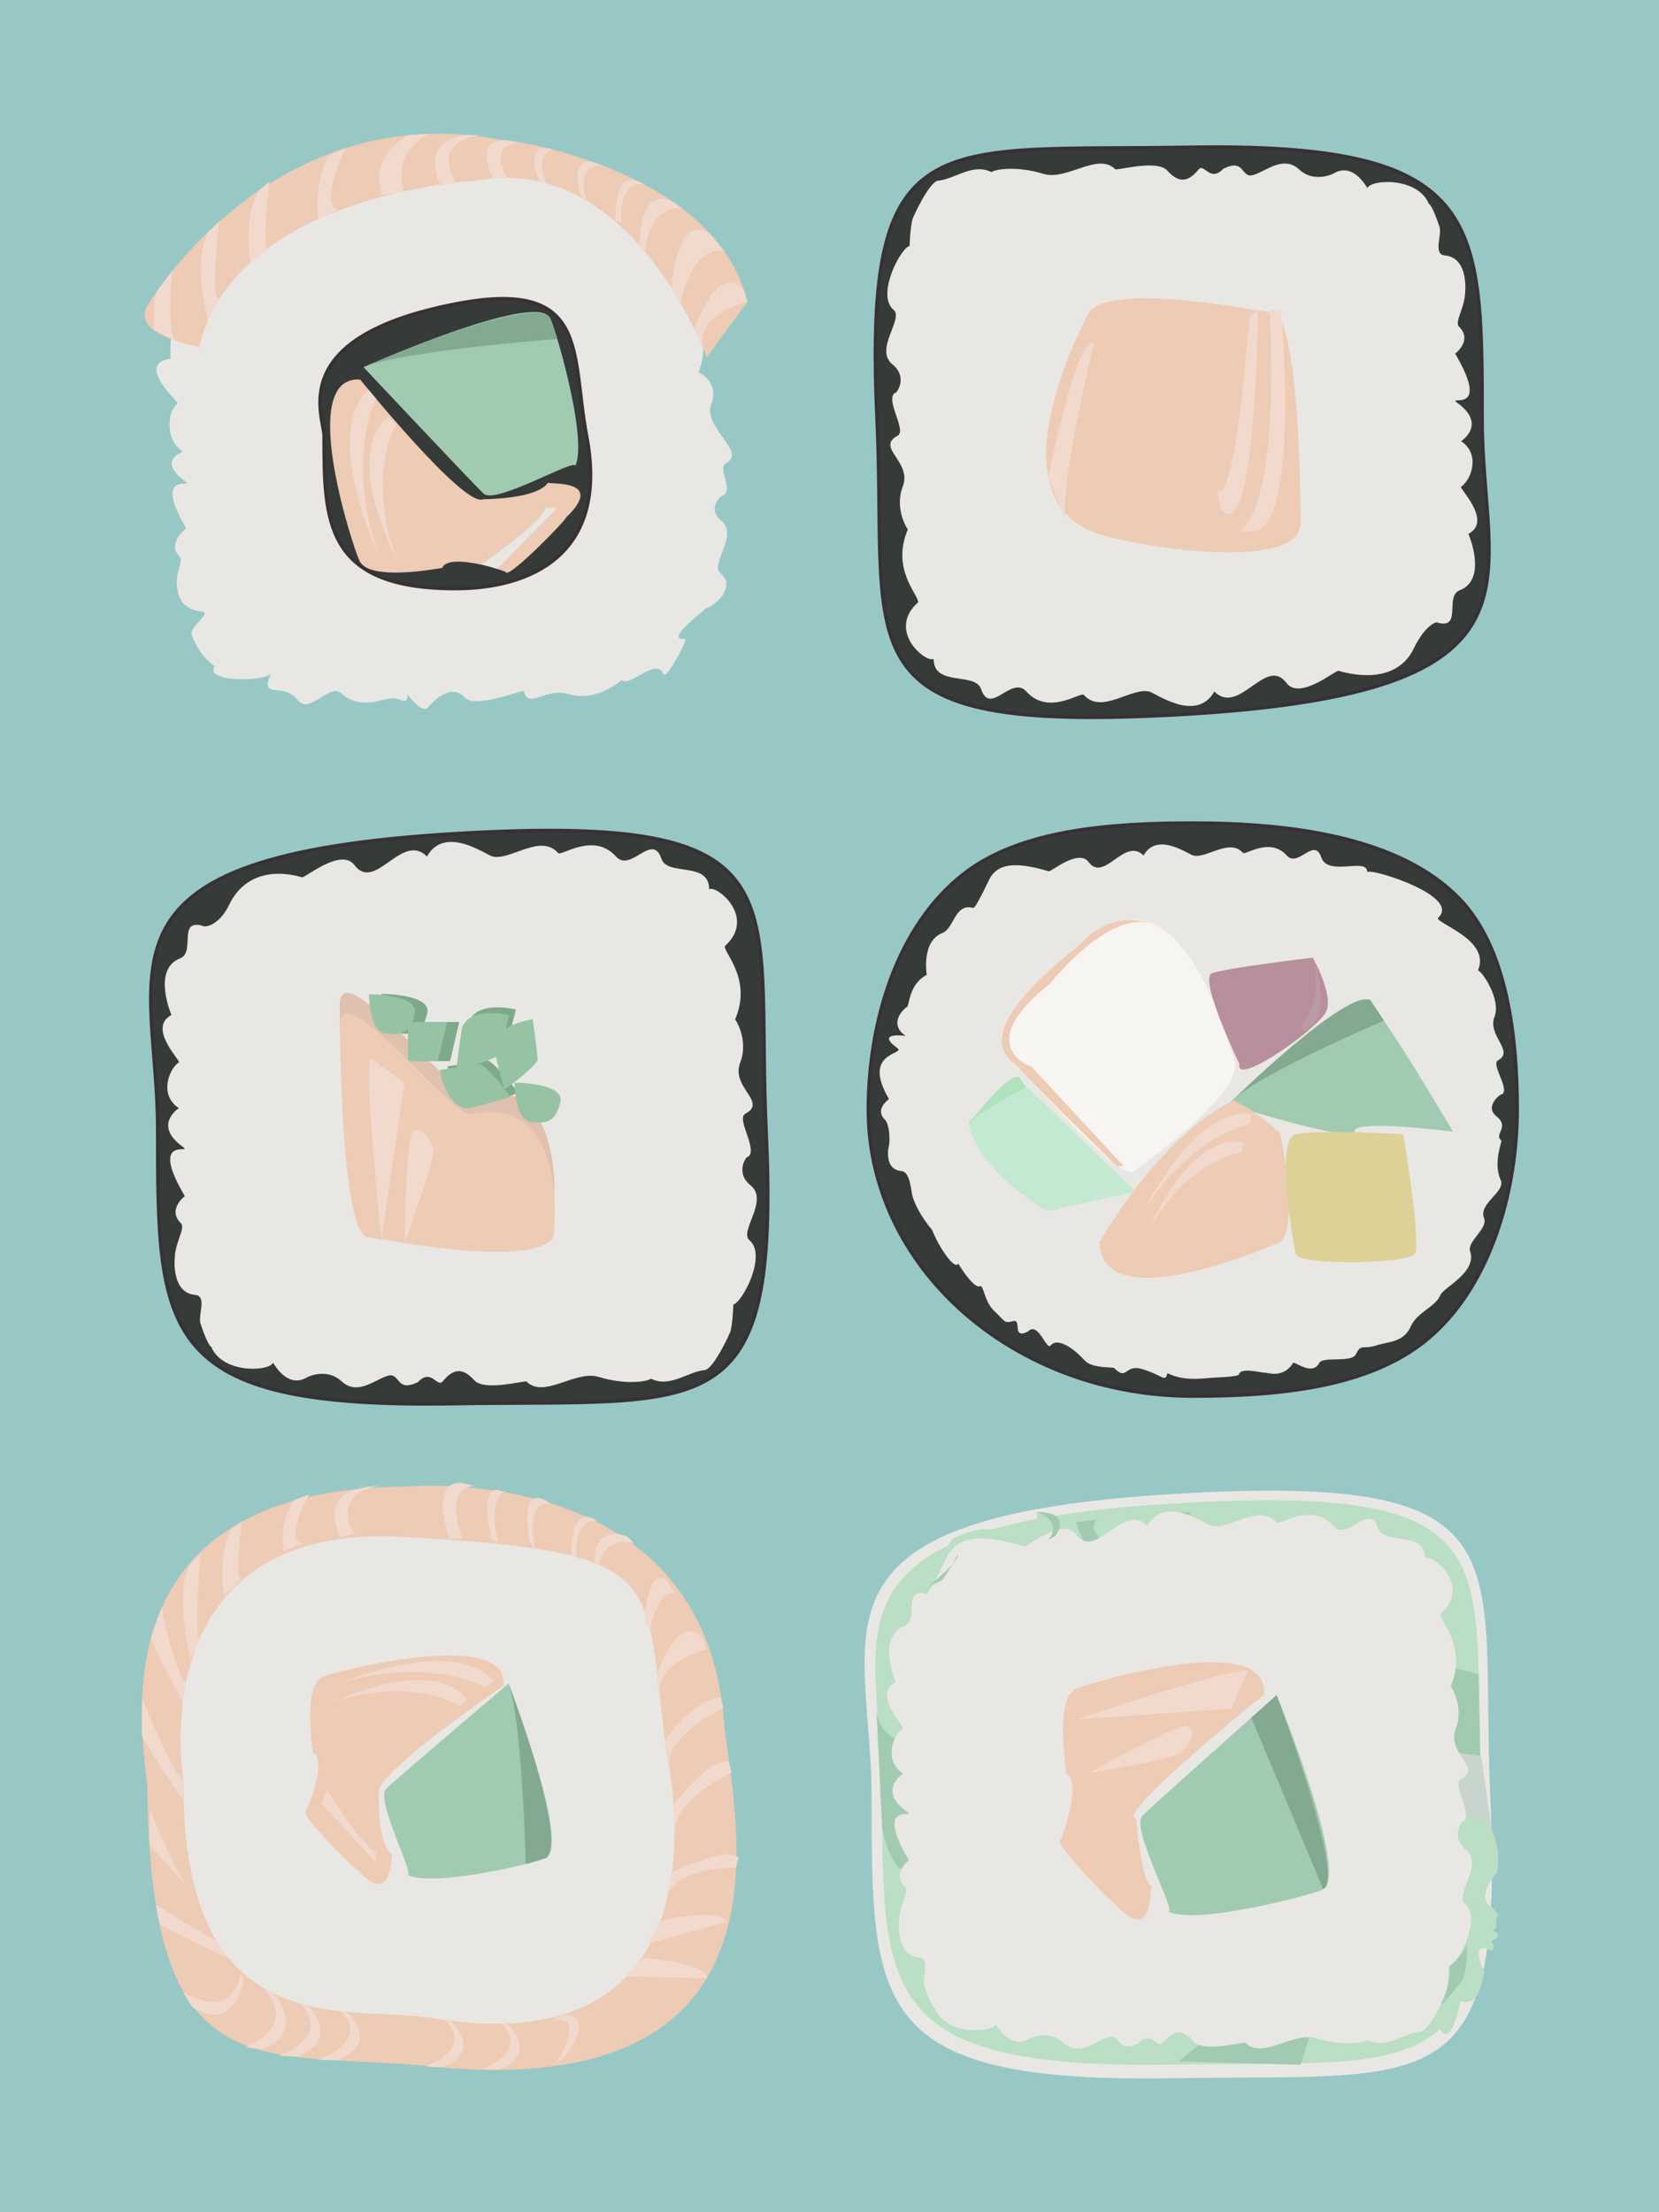 <?xml version="1.0" encoding="utf-8"?>
<!-- Generator: Adobe Illustrator 16.0.0, SVG Export Plug-In . SVG Version: 6.00 Build 0)  -->
<!DOCTYPE svg PUBLIC "-//W3C//DTD SVG 1.1//EN" "http://www.w3.org/Graphics/SVG/1.1/DTD/svg11.dtd">
<svg version="1.1" id="Layer_1" xmlns="http://www.w3.org/2000/svg" xmlns:xlink="http://www.w3.org/1999/xlink" x="0px" y="0px"
	 width="480px" height="640px" viewBox="0 0 480 640" enable-background="new 0 0 480 640" xml:space="preserve">
<rect y="-1" fill="#98C8C6" width="480" height="641"/>
<g>
	<g>
		<path fill="#E9E7E4" d="M49.364,103.751c0,0-1.985-27.675,17.396-22.801c1.075,1.218-2.567-30.159,14.662-25.285
			c1.076,1.219,18.92-10.029,27.537-10.029c0-1.219,29.228-9.141,42.149,5.48c2.153,2.438,21.398-4.3,37.547,10.323
			c2.156-1.219,27.256,19.532,10.026,21.704c0,2.17,8.034,13.784,3.336,24.751c-0.171-0.536,6.256,2.537,3.798,8.902
			c-2.675,6.934,10.44,13.887,4.28,17.18c-2.657,1.42,2.08,7.421-0.798,9.339c-0.252-0.49-5.131,3.684-0.632,7.309
			c5.131,4.131-3.236,12.645-0.317,15.079c4.938,4.114-1.733,9.854-4.112,10.237c0,0.449-12.563,9.492-6.015,8.865
			c0.988-0.096-5.52,12.296-6.331,10.127c-1.868-5.006-9.9,4.225-12.066,1.773c-0.593,0.675-7.559,6.457-15.5,4.061
			c-6.478-1.953-11.354,4.611-12.796-0.834c0-0.557-14.077,5.122-16.926,1.966c-3.478-3.854-7.914-0.635-10.625,2.622
			c-1.545,1.854-4.466-1.577-6.054-3.572c-0.097,3.858-2.195,0.334-5.564,1.164c-3.368,0.835-9.098,2.694-13.528-1.483
			c-3.492-3.292-9.179,6.333-12.662,1.899c-4.276-5.445-11.279,0.219-7.737-7.797c-1.078,2.438-19.547,2.861-16.316-2.016
			c0,0-4.521-2.766-6.647-9.178c-0.734-2.217,6.165-6.346,2.849-6.646c-6.964-0.635-6.964-6.6-6.964-6.6
			c-1.044-3.721,1.849-8.042,0.632-9.229c-3.898-3.811,1.899-8.229,1.899-8.229c-10.241-17.378,2.943-11.251-0.317-13.612
			c-8.299-6.012-0.632-8.546-0.632-8.546c-5.382-3.48-4.451-11.854-1.584-13.879C52.428,116.797,38.668,105.32,49.364,103.751z"/>
		<path fill="#363A38" stroke="#383133" stroke-miterlimit="10" d="M169.729,126.14c6.647,34.924-17.006,44.152-37.981,44.152
			c-37.981,0-37.981-19.768-37.981-44.152c0-5.738-11.58-28.568,37.981-38.189C170.87,80.354,165.169,102.185,169.729,126.14z"/>
		<path fill="#A1CBB1" d="M105.17,106.218c0,0,48.792-21.668,53.792-14.483c0.92,0.237,11.428,35.341,7.441,43.132
			c0.716-2.756-23.549,11.549-26.532,7.829C140.527,143.847,105.17,106.218,105.17,106.218z"/>
		<path fill="#EECBB4" d="M104.199,109.79c0,0,30.162,37.296,35.554,34.643c0,0,15.566,0.043,18.798-4.796
			c0.193,0.601,17.073-1.196,5.115,10.188c0.704,0-15.811,17.017-17.225,15.817c1.398,0-16.573-6.117-18.517-1.324
			c-0.538,0-21.937,4.234-24.042-2.436C103.178,161.206,85.208,108.592,104.199,109.79z"/>
		<path fill="#EECBB4" d="M43.31,87.393c0,0,35.782-59.709,101.774-46.891c0-0.475,61.676,7.486,71.171,46.891
			c-0.474,0.475-11.806,16.01-11.806,16.01s-21.428-60.022-67.432-51.031c-0.479,0-68.89,3.797-79.334,47.951
			C57.682,100.322,36.14,96.845,43.31,87.393z"/>
		<path fill="#F1DACD" d="M60.201,92.721c0,0-4.677-16.055,0-25.591c0.343-0.33,3.179-2.941,3.179-2.941s-2.682,23.511,0,22.228
			C63.426,86.601,60.201,92.721,60.201,92.721z"/>
		<path fill="#F1DACD" d="M72.491,75.884c0,0-2.347-12.391,2.331-20.749C75.165,54.845,78,52.556,78,52.556s-2.681,20.609,0,19.483
			C78.047,72.202,72.491,75.884,72.491,75.884z"/>
		<path fill="#F1DACD" d="M92.099,63.502c0,0-1.673-10.021,3.002-18.38c0.343-0.29,4.905-2.287,4.905-2.287
			s-8.193,16.615-1.724,18.146C98.283,59.935,92.099,63.502,92.099,63.502z"/>
		<path fill="#F1DACD" d="M49.778,78.455c0,0-1.732,19.334,1.32,20.219c-0.282-0.096-6.689-3.27-6.689-3.27
			s0.184-10.013,0.858-10.973C45.134,84.627,49.778,78.455,49.778,78.455z"/>
		<path fill="#F1DACD" d="M118.29,39.103c0,0-11.634,5.4-7.835,17.049c0.462,0.638,6.438-0.803,6.438-0.803
			s-4.071-10.767,7.091-16.604C123.776,38.751,118.29,39.103,118.29,39.103z"/>
		<path fill="#F1DACD" d="M127.462,53.416c0,0-6.755-12.697,7.464-14.349c-0.062-0.005,4.487,0,4.487,0s-14.655,0.619-7.683,13.489
			C131.406,52.891,127.462,53.416,127.462,53.416z"/>
		<path fill="#F1DACD" d="M142.75,51.595c0,0-6.537-11.533,4.084-10.957c0.126,0.017,3.966,0.632,3.966,0.632
			s-9.961-0.659-4.026,10.325C146.536,51.462,142.75,51.595,142.75,51.595z"/>
		<path fill="#F1DACD" d="M156.088,52.556c0,0-4.802-11.713,3.202-9.423c-0.278-0.07,1.963-0.297,1.963-0.297
			s-7.07,0.157-3.297,10.188C157.606,52.937,156.088,52.556,156.088,52.556z"/>
		<path fill="#F1DACD" d="M167.947,56.314c0,0-3.88-12.743,5.437-8.785c-0.146-0.053,1.052,0.401,1.052,0.401
			s-8.224-1.282-4.768,10.125C170.052,58.281,167.947,56.314,167.947,56.314z"/>
		<path fill="#F1DACD" d="M178.124,64.188c0,0-0.837-16.208,7.645-11.165c-0.123-0.064,0.752,0.393,0.752,0.393
			s-7.7-2.471-6.749,12.248C179.77,63.291,178.124,64.188,178.124,64.188z"/>
		<path fill="#F1DACD" d="M185.058,71.05c0,0-0.392-18.527,10.334-12.194c-0.103-0.067,2.282,1.69,2.282,1.69
			s-8.911-3.036-11.153,12.198C186.349,72.534,185.058,71.05,185.058,71.05z"/>
		<path fill="#F1DACD" d="M194.323,83.422c0,0,1.351-22.913,11.441-15.469c-0.366-0.4,3.825,4.791,3.825,4.791
			s-8.426-3.263-12.714,14.887C196.919,87.708,194.323,83.422,194.323,83.422z"/>
		<path fill="#F1DACD" d="M200.946,95.323c0,0,6.724-20.517,14.375-11.199c-0.091-0.286,0.933,3.269,0.933,3.269
			s-15.155,3.01-12.771,13.564C203.483,100.953,200.946,95.323,200.946,95.323z"/>
		<path fill="#F1DACD" d="M106.717,112.854c0,0-14.167,8.833,2.974,48c0.05,0-9.938-24.596-0.909-45.532
			C108.704,115.228,106.717,112.854,106.717,112.854z"/>
		<path fill="#F1DACD" d="M112.414,120.74c0,0-14.166,7.818,2.976,42.489c0.049,0-9.939-21.772-0.909-40.303
			C114.4,122.843,112.414,120.74,112.414,120.74z"/>
		<path fill="#E9E7E4" d="M139.414,163.229c0,0,16.907-11.632,18.542-16.379c-0.026,0.236,3.297,0,3.297,0l-17.382,17.739
			L139.414,163.229z"/>
		<path fill="#84A991" d="M105.17,106.218c0,0,47.744-20.918,53.792-14.483l2.292,6.342
			C161.253,98.077,117.062,101.354,105.17,106.218z"/>
	</g>
	<g>
		<path fill="#363A38" stroke="#383133" stroke-miterlimit="10" d="M253.742,120.975c-3.973-85.822,16.392-77.129,90.12-78.372
			c84.774-1.428,84.965,19.975,84.965,78.727c0,47.319,22.849,78.976-86.176,85.325
			C241.367,212.556,256.905,189.312,253.742,120.975z"/>
		<path fill="#E9E7E4" d="M424.864,154.446c0,0,5.673,13.13-2.495,16.307c-4.471,1.738,0.733,11.188-6.263,9.43
			c-0.545-0.616-3.92,0.923-7.104,7.502c-3.725,7.698-12.356,9.041-21.649,6.411c-0.563-0.635-11.216,8.721-15.15,3.478
			c-5.961-7.946-13.659,9.686-20.859,2.485c-5.215,9.188-16.968,0.453-18.874,0c-5.215-1.242-13.806,6.728-18.875,0.991
			c-0.904-1.023-10.182,6.175-16.639-0.991c-4.312-4.785-10.43,7.166-13.088-0.673c-1.739-5.123-13.733-0.569-13.733-8.765
			c-2.255,1.275-13.714-8.197-4.471-16.392c0-2.271-7.896-9.638-2.981-21.11c0.18,0.561-4.065-5.66-1.496-12.318
			c2.801-7.254-7.928-11.304-1.482-14.75c2.779-1.487-3.757-10.415-0.745-12.418c0.264,0.512,3.954-4.432-0.753-8.221
			c-5.371-4.323,3.386-13.231,0.33-15.779c-5.16-4.303,2.154-18.067,4.645-18.469c0-0.47,0.125-4.471,0.744-7.45
			c0.209-1.017,5.037-11.193,7.451-11.425c4.921-0.47,10.059-5.215,15.521-2.483c0.622-0.706,6.717-2.011,15.025,0.496
			c6.777,2.045,15.646-6.332,20.737-1.365c0,0.582,12.045-2.93,15.026,0.372c3.636,4.032,6.283,3.122,9.119-0.284
			c1.616-1.941,3.259,3.898,7.146-0.212c6.331-3.104,5.005,2.728,8.53,1.857c3.524-0.872,8.813-5.978,13.446-1.608
			c3.656,3.442,8.568,1.861,9.934,1.117c1.075-0.585,5.215-3.104,9.776,4.209c1.125-2.55,14.562-3.215,17.792,4.607
			c0,0,0.856-0.024,3.08,6.686c0.769,2.321-1.955,7.901,1.513,8.215c7.286,0.663,5.836,11.424,5.836,11.424
			c-0.321,4.032-3.011,7.926-1.738,9.167c4.08,3.989-1.104,7.828-1.104,7.828c10.716,18.18-2.781,11.762,0.631,14.231
			c8.683,6.291,1.082,11.095,1.082,11.095c5.63,3.644,3.055,11.039,0.055,13.16C421.659,140.8,432.055,150.636,424.864,154.446z"/>
		<path fill="#EECBB4" d="M376.325,151.164c0,0,0-58.5-7.859-60.796c0,0.763-45.983-9.559-53.45,0
			c-0.393,1.148-28.297,51.667,1.179,63.523C324.863,157.589,376.618,166.439,376.325,151.164z"/>
		<path fill="#F1DACD" d="M370.721,90.085c0,0,5.757,65.808-9.163,63.602c0.018,0.003-2.876,0.055-2.876,0.055
			s11.611-4.469,8.688-64.388C367.657,89.417,370.721,90.085,370.721,90.085z"/>
		<path fill="#F1DACD" d="M303.287,138.035c0,0,8.391-41.939,13.26-38.74c0,0-11.439,46.842-7.685,52.139
			C308.715,151.386,303.287,138.035,303.287,138.035z"/>
		<path fill="#F1DACD" d="M363.972,89.743c0,0-0.531,69.39-10.677,57.671c-0.157-0.015-1.155-5.781-1.155-5.781
			s4.539,9.171,9.376-49.605C361.38,91.689,363.972,89.743,363.972,89.743z"/>
	</g>
	<g>
		<path fill="#363A38" stroke="#383133" stroke-miterlimit="10" d="M221.663,327.292c3.996,86.292-16.479,77.553-90.61,78.8
			c-85.237,1.437-85.428-20.085-85.428-79.155c0-47.578-22.974-79.406,86.646-85.79
			C234.102,235.214,218.482,258.585,221.663,327.292z"/>
		<path fill="#E9E7E4" d="M49.608,293.641c0,0-5.704-13.202,2.508-16.396c4.495-1.748-0.736-11.25,6.298-9.482
			c0.548,0.621,4.801,0.408,8.004-6.207c3.745-7.74,11.562-10.426,20.907-7.781c0.565,0.64,11.274-8.768,15.23-3.496
			c5.994,7.99,13.735-9.739,20.976-2.497c5.243-9.239,17.06-0.457,18.977,0c5.244,1.249,13.881-6.766,18.979-0.999
			c0.908,1.03,10.237-6.207,16.729,0.999c4.335,4.811,10.487-7.206,13.16,0.675c1.746,5.152,13.808,0.574,13.808,8.813
			c2.265-1.28,13.784,8.239,4.494,16.48c0,2.285,7.938,9.688,2.997,21.227c-0.18-0.566,4.089,5.691,1.504,12.382
			c-2.814,7.296,7.969,11.366,1.492,14.833c-2.798,1.494,3.773,10.469,0.749,12.486c-0.267-0.516-3.977,4.455,0.756,8.263
			c5.397,4.347-3.405,13.305-0.334,15.864c5.192,4.326-2.166,18.165-4.667,18.57c0,0.473-0.125,4.495-0.749,7.492
			c-0.214,1.022-5.066,11.252-7.49,11.486c-4.951,0.472-10.113,5.244-15.606,2.497c-0.628,0.706-6.754,2.021-15.107-0.5
			c-6.815-2.056-15.731,6.368-20.85,1.374c0-0.586-12.11,2.945-15.107-0.375c-3.66-4.055-6.32-3.141-9.173,0.284
			c-1.624,1.951-3.277-3.917-7.183,0.216c-6.366,3.121-5.035-2.742-8.579-1.869c-3.542,0.877-8.86,6.012-13.519,1.619
			c-3.676-3.465-8.614-1.873-9.989-1.124c-1.08,0.589-5.243,3.122-9.828-4.232c-1.131,2.562-14.643,3.233-17.889-4.632
			c0,0-0.861,0.023-3.097-6.723c-0.772-2.334,1.966-7.943-1.522-8.259c-7.324-0.668-5.868-11.487-5.868-11.487
			c0.324-4.053,3.027-7.971,1.748-9.219c-4.101-4.007,1.11-7.869,1.11-7.869c-10.774-18.279,2.795-11.826-0.634-14.309
			c-8.729-6.324-1.089-11.154-1.089-11.154c-5.659-3.663-3.07-11.1-0.054-13.234C52.831,307.359,42.378,297.472,49.608,293.641z"/>
		<path fill="#E0C0AE" d="M98.309,290.949c0,0,0,58.816,7.903,61.126c0-0.77,46.233,9.609,53.74,0
			c0.396-1.156,4.914-42.523-24.383-35.605C126.855,312.751,98.015,275.59,98.309,290.949z"/>
		<path fill="#EECBB4" d="M98.411,296.942c0,0,0,58.816,7.903,61.125c0-0.768,46.233,9.609,53.74,0
			c0.396-1.155,4.914-42.522-24.383-35.605C126.957,318.744,98.116,281.582,98.411,296.942z"/>
		<path fill="#7DAA88" d="M110.368,287.532c0,0,0,10.655,4.659,11.317c4.661,0.668,7.188,0,8.588-5.66
			C125.016,287.532,110.368,287.532,110.368,287.532z"/>
		<polygon fill="#7DAA88" points="121.558,295.663 121.558,306.982 130.214,306.982 132.877,295.663 		"/>
		<path fill="#7DAA88" d="M129.471,308.475c0,0,1.512,10.737,8.227,11.144c0,0.133,11.751-2.953,12.255-3.492
			c0,0-7.554-9.802-9.065-9.264C140.887,306.727,129.471,308.475,129.471,308.475z"/>
		<path fill="#7DAA88" d="M149.267,292.074c0,0-10.47-2.826-13.478,3.191c-0.125-0.055-1.897,11.967-1.604,12.64
			c0,0,11.979-3.097,12.08-4.699C146.389,303.259,149.267,292.074,149.267,292.074z"/>
		<path fill="#96C3A4" d="M154.157,294.878c0,0-10.769,1.295-11.307,7.998c-0.138-0.004,2.717,11.811,3.241,12.325
			c0,0,9.952-7.358,9.444-8.88C155.67,306.325,154.157,294.878,154.157,294.878z"/>
		<path fill="#96C3A4" d="M148.883,313.231c0,0,0,10.655,4.66,11.323c4.661,0.662,7.187-0.004,8.587-5.662
			C163.532,313.231,148.883,313.231,148.883,313.231z"/>
		<path fill="#F1DACD" d="M110.368,358.563c0,0-5.551-52.23-2.888-52.378c-0.667-0.144,9.559,7.046,9.559,7.046L110.368,358.563z"/>
		<path fill="#F1DACD" d="M117.039,359.629c0,0,0.62-34.225,2.522-31.923c0.569-1.69,4.091-0.961,5.659,4.666
			C126.789,333.34,117.039,359.629,117.039,359.629z"/>
		<path fill="#96C3A4" d="M106.757,287.644c0,0,0,10.656,4.661,11.319c4.66,0.667,7.188,0,8.587-5.661
			C121.406,287.644,106.757,287.644,106.757,287.644z"/>
		<polygon fill="#96C3A4" points="118.049,295.663 118.049,306.982 126.705,306.982 129.368,295.663 		"/>
		<path fill="#96C3A4" d="M147.268,293.735c0,0-10.47-2.824-13.479,3.192c-0.125-0.055-1.897,11.966-1.604,12.641
			c0,0,11.98-3.098,12.079-4.701C144.39,304.92,147.268,293.735,147.268,293.735z"/>
		<path fill="#96C3A4" d="M127.217,309.538c0,0,1.513,10.736,8.228,11.142c0,0.133,11.751-2.953,12.254-3.492
			c0,0-7.554-9.801-9.064-9.262C138.634,307.79,127.217,309.538,127.217,309.538z"/>
	</g>
	<g>
		<path fill="#E9E7E4" d="M51.134,494.747c0,0-10.684-35.268,7.275-30.492c0.997,1.197,6.464-21.42,22.426-16.642
			c0.996,1.196,17.529-9.831,25.512-9.831c0-1.192,27.079-8.959,39.048,5.372c1.997,2.391,19.829-4.214,34.791,10.118
			c1.996-1.195,25.251,19.146,9.29,21.274c0,2.126,7.443,13.513,3.089,24.259c-0.158-0.521,5.797,2.492,3.52,8.728
			c-2.479,6.798,9.673,13.611,3.965,16.842c-2.464,1.394,1.928,7.276-0.738,9.155c-0.235-0.483-4.756,3.611-0.588,7.158
			c4.757,4.051-2.997,12.399-0.292,14.785c4.575,4.03-1.607,9.659-3.81,10.037c0,0.44-11.639,9.299-5.575,8.686
			c0.917-0.091-5.112,12.055-5.861,9.93c-1.732-4.908-9.172,4.137-11.18,1.738c-0.549,0.656-7.003,6.326-14.359,3.977
			c-6.003-1.916-10.52,4.52-11.856-0.818c0-0.546-13.045,5.021-15.683,1.927c-3.221-3.777-7.33-0.622-9.843,2.571
			c-1.433,1.817-4.137-1.543-5.608-3.503c-0.09,3.782-2.034,0.329-5.154,1.146c-3.12,0.814-8.43,2.637-12.537-1.457
			c-3.234-3.225-8.501,6.205-11.728,1.861c-3.962-5.336-10.45,0.215-7.169-7.643c-1.001,2.389-18.11,2.805-15.117-1.975
			c0,0-4.189-2.707-6.158-8.997c-0.681-2.173,5.711-6.219,2.64-6.517c-6.454-0.618-6.454-6.466-6.454-6.466
			c-0.966-3.646,1.714-7.883,0.587-9.046c-3.611-3.734,1.759-8.066,1.759-8.066c-9.488-17.035,0.619-10.928-2.402-13.241
			c-7.691-5.896-1.625-8.577-1.625-8.577c-4.986-3.415-2.657-11.979,0-13.965C52.292,507.075,41.224,496.283,51.134,494.747z"/>
		<path fill="#A1CBB1" d="M147.158,487.013c0,0,17.809,46.146,10.932,50.441c-0.264,0.84-33.226,8.951-40.258,4.905
			c2.521,0.79-9.599-22.321-6.022-24.911C110.713,518.001,147.158,487.013,147.158,487.013z"/>
		<path fill="#EECBB4" d="M145.657,487.708c0,0-38.388,26.078-36,31.2c0,0-0.76,14.397,3.89,17.63
			c-0.603,0.147,0.406,15.856-10.34,4.23c-0.033,0.652-16.154-15.469-14.903-16.719c-0.063,1.295,6.831-15.033,2.167-17.067
			c0.024-0.497-3.193-20.507,3.522-22.132C94.692,484.235,147.717,470.196,145.657,487.708z"/>
		<path fill="#F1DACD" d="M142.706,486.378c0,0-7.523-13.514-44.555,0.548c-0.002,0.046,23.217-8.067,42.175,1.251
			C140.417,488.108,142.706,486.378,142.706,486.378z"/>
		<path fill="#F1DACD" d="M135.146,491.81c0,0-6.585-13.469-39.455,0.801c-0.002,0.046,20.605-8.196,37.336,1.011
			C133.108,493.55,135.146,491.81,135.146,491.81z"/>
		<path fill="#F1DACD" d="M94.588,517.842c0,0,9.986,16.18,14.306,17.911c-0.22-0.035-0.151,3.049-0.151,3.049l-15.616-16.899
			L94.588,517.842z"/>
		<path fill="#84A991" d="M147.158,487.013c0,0,17.165,45.141,10.932,50.441l-5.976,1.83
			C152.114,539.284,151.113,498.243,147.158,487.013z"/>
		<path fill="#EECBB4" d="M117.58,430.084c0,0,85.617-8.05,91.864,67.546c2.02,24.415,25.294,107.696-78.083,100.785
			c-54.536-6.396-87.354,10.206-88.704-79.625C43.426,510.13,21.623,430.589,117.58,430.084z M124.66,583.772
			c89.624,14.961,68.297-75.49,68.29-75.987c-7.361-52.239,3.52-58.942-79.399-63.297c-73.015-2.022-60.478,70.36-60.478,70.36
			C52.495,592.454,100.797,579.923,124.66,583.772z"/>
		<path fill="#F1DACD" d="M55.166,479.966c0,0-4.756-18.201-0.423-27.035c0.32-0.306,3.372-3.578,3.372-3.578s-2.486,25.961,0,24.77
			C58.155,474.294,55.166,479.966,55.166,479.966z"/>
		<path fill="#F1DACD" d="M64.884,461.668c0,0-2.176-11.479,2.157-19.224c0.32-0.269,2.948-2.388,2.948-2.388
			s-2.487,17.703-0.001,16.663C70.029,456.869,64.884,461.668,64.884,461.668z"/>
		<path fill="#F1DACD" d="M82.098,448.81c0,0-1.552-7.986,2.783-14.644c0.319-0.232,4.542-1.823,4.542-1.823
			s-7.588,13.24-1.595,14.457C87.827,445.968,82.098,448.81,82.098,448.81z"/>
		<path fill="#F1DACD" d="M46.751,465.209c0,0,4.269,20.685,7.096,21.505c-0.261-0.092-0.926,5.633-0.926,5.633
			s-9.818-17.941-9.189-18.827C43.605,473.7,46.751,465.209,46.751,465.209z"/>
		<path fill="#F1DACD" d="M98.34,444.585c0,0-6.261-12.523,6.915-14.15c-0.048-0.326,4.876-0.664,4.876-0.664
			s-14.296,1.275-7.838,13.965C101.991,444.066,98.34,444.585,98.34,444.585z"/>
		<path fill="#F1DACD" d="M129.981,445.167c0,0-6.059-16.991,3.778-16.141c0.118,0.021,3.675,0.93,3.675,0.93
			s-9.228-0.971-3.729,15.211C133.486,444.972,129.981,445.167,129.981,445.167z"/>
		<path fill="#F1DACD" d="M142.333,445.453c0,0-4.449-17.356,2.966-13.965c-0.258-0.103,1.822-0.438,1.822-0.438
			s-6.55,0.232-3.055,15.096C143.74,446.017,142.333,445.453,142.333,445.453z"/>
		<path fill="#F1DACD" d="M153.321,446.15c0,0-3.595-17.07,5.038-11.771c-0.133-0.071,0.976,0.539,0.976,0.539
			s-7.618-1.717-4.419,13.564C155.272,448.784,153.321,446.15,153.321,446.15z"/>
		<path fill="#F1DACD" d="M165.296,450.106c0,0-0.776-15.016,7.083-10.343c-0.116-0.061,0.695,0.364,0.695,0.364
			s-7.134-2.29-6.255,11.347C166.818,449.275,165.296,450.106,165.296,450.106z"/>
		<path fill="#F1DACD" d="M171.914,451.69c0,0-0.366-10.835,9.574-7.131c-0.094-0.042,2.114,2.004,2.114,2.004
			s-8.255-2.793-10.333,6.118C173.11,452.558,171.914,451.69,171.914,451.69z"/>
		<path fill="#F1DACD" d="M186.552,468.843c0,0,0.788-16.707,6.647-11.28c-0.213-0.292,2.224,3.495,2.224,3.495
			s-4.896-2.382-7.384,10.852C188.062,471.966,186.552,468.843,186.552,468.843z"/>
		<path fill="#F1DACD" d="M190.057,484.536c0,0,6.226-19.01,13.316-10.379c-0.087-0.263,0.865,3.031,0.865,3.031
			s-15.464,4.003-13.25,13.78C190.988,492.698,190.057,484.536,190.057,484.536z"/>
		<path fill="#F1DACD" d="M192.368,503.46c0,0,8.463-12.111,16.063-12.428c-0.086-0.262,0.865,3.031,0.865,3.031
			s-17.755,8.337-15.543,18.113C193.753,513.907,192.368,503.46,192.368,503.46z"/>
		<path fill="#F1DACD" d="M194.787,522.218c0,0,10.496-14.098,16.063-12.428c-0.087-0.262,0.865,3.031,0.865,3.031
			s-18.356,8.531-16.144,18.308C195.571,532.859,194.787,522.218,194.787,522.218z"/>
		<path fill="#F1DACD" d="M41.127,491.348c0,0,9.117,22.681,11.945,23.501c-0.262-0.092-0.151,5.797-0.151,5.797
			s-12.478-17.939-11.849-18.826C40.945,501.999,41.127,491.348,41.127,491.348z"/>
		<path fill="#F1DACD" d="M43.272,533.829c-0.127,0.18,0.055-10.473,0.055-10.473s9.117,22.68,11.945,23.502"/>
		<path fill="#F1DACD" d="M45.103,550.955c0,0,14.595,9.481,17.423,10.304c-0.261-0.094,3.67,5.242,3.67,5.242
			s-20.694-9.361-20.065-10.248C46.004,556.433,45.103,550.955,45.103,550.955z"/>
		<path fill="#F1DACD" d="M79.585,577.303c0,0,9.025,10.702-3.398,15.379c0.124,0.304-5.245-0.399-5.245-0.399
			s15.162-5.479,5.904-16.299C77.751,575.257,79.585,577.303,79.585,577.303z"/>
		<path fill="#F1DACD" d="M70.222,574.203c0,0-3.019,13.671-14.28,6.642c-0.165,0.283-2.869-4.407-2.869-4.407
			s13.564,8.716,16.537-5.21C70.734,571.505,70.222,574.203,70.222,574.203z"/>
		<path fill="#F1DACD" d="M89.795,581.046c0,0,8.697,9.34-3.769,13.84c0.115,0.269-5.202-0.223-5.202-0.223
			s15.209-5.288,6.284-14.728C88.026,579.261,89.795,581.046,89.795,581.046z"/>
		<path fill="#F1DACD" d="M101.306,583.022c0,0,8.504,8.538-3.989,12.934c0.111,0.248-5.175-0.118-5.175-0.118
			s15.235-5.175,6.509-13.803C99.575,581.394,101.306,583.022,101.306,583.022z"/>
		<path fill="#F1DACD" d="M131.396,585.636c0,0,7.839,8.335-3.441,12.389c0.103,0.242-4.703-0.188-4.703-0.188
			s13.764-4.766,5.718-13.188C129.802,584.046,131.396,585.636,131.396,585.636z"/>
		<path fill="#F1DACD" d="M147.671,586.358c0,0,7.838,8.334-3.442,12.389c0.104,0.24-4.702-0.188-4.702-0.188
			s13.763-4.767,5.719-13.187C146.076,584.767,147.671,586.358,147.671,586.358z"/>
		<path fill="#F1DACD" d="M162.754,583.036c0,0,9.501-1.295,1.774,10.572c0.174,0.065-3.917,3.777-3.917,3.777
			s9.494-14.367-0.213-12.954C160.859,583.366,162.754,583.036,162.754,583.036z"/>
		<path fill="#F1DACD" d="M194.787,541.526c0,0,15.741-7.652,18.915-4.036c0.063-0.251-0.799,2.829-0.799,2.829
			s-17.005-0.434-19.99,8.463C192.107,550.197,194.787,541.526,194.787,541.526z"/>
		<path fill="#F1DACD" d="M187.712,562.222c-1.106,1.195,3.478-6.639,3.478-6.639s17.072-3.864,19.338,0.382"/>
		<path fill="#F1DACD" d="M181.034,571.786c-1.402,0.828,5.234-5.364,5.234-5.364s17.464,1.188,18.417,5.903"/>
	</g>
	<g>
		<path fill="#E9E7E4" d="M431.205,520.466c4.063,88.447-16.76,79.486-92.144,80.768c-86.681,1.471-86.875-20.586-86.875-81.132
			c0-48.767-23.36-81.386,88.111-87.935C443.857,426.087,427.973,450.04,431.205,520.466z"/>
		<path fill="#BADFC4" d="M266.271,454.696c0,0,7.406-5.52,9.047-9.241c-0.164-0.28,5.08-2.675,8.688-3.013
			c0-0.38,18.354,1.965,15.896-5.025c0.164,0.22,6.947-0.533,6.678,3.656C306.35,441.11,266.271,454.696,266.271,454.696z"/>
		<path fill="#BADFC4" d="M428.555,519.711c3.933,84.955-16.226,76.351-89.209,77.581c-83.919,1.412-84.108-19.774-84.108-77.932
			c0-46.843-22.616-78.178,85.307-84.463C440.804,429.056,425.424,452.065,428.555,519.711z"/>
		<polygon fill="#A1CBB1" points="380.445,584.015 376.336,597.356 340.976,596.355 357.831,582.905 		"/>
		<path fill="#A1CBB1" d="M253.56,494.55l1.682,34.44c0,0,3.184,17.208,10.395,11.146c0.492,0-0.819-35.676-0.819-35.676
			S254.758,504.687,253.56,494.55z"/>
		<polygon fill="#A1CBB1" points="414.295,480.896 427.822,484.345 428.555,519.711 414.295,503.535 		"/>
		<polygon fill="#C8D5CE" points="414.295,506.107 428.555,507.961 431.687,529.825 414.295,517.567 		"/>
		<path fill="#A1CBB1" d="M311.344,440.375c0,0,2.812,11.183,10.188,10.854c0.329,0.162,5.899,0.007,5.899,0.007
			s-15.034-7.351-9.976-11.627C317.238,439.634,311.344,440.375,311.344,440.375z"/>
		<path fill="#A1CBB1" d="M337.26,437.87c0,0,1.479,9.424,8.527,9.589c0.164,0.165,10.817-2.004,10.817-2.004
			s-16.529-7.804-11.468-8.038C345.611,437.394,337.26,437.87,337.26,437.87z"/>
		<path fill="#E9E7E4" d="M259.164,486.578c0,0-5.617-12.996,2.466-16.14c4.425-1.721-0.727-11.076,6.2-9.337
			c0.541,0.61,2.941-4.063,6.092-10.577c3.688-7.621,13.171-5.799,22.371-3.195c0.557,0.629,11.105-8.631,14.996-3.441
			c5.9,7.867,13.521-9.588,20.65-2.459c5.163-9.097,16.798-0.449,18.684,0c5.163,1.229,13.667-6.661,18.684-0.983
			c0.897,1.014,10.079-6.11,16.472,0.983c4.267,4.736,10.325-7.094,12.957,0.664c1.721,5.072,13.594,0.564,13.594,8.678
			c2.23-1.262,13.575,8.112,4.425,16.226c0,2.249,7.817,9.54,2.95,20.896c-0.177-0.555,4.026,5.605,1.482,12.195
			c-2.773,7.182,7.849,11.188,1.468,14.602c-2.753,1.473,3.718,10.309,0.737,12.293c-0.261-0.508-3.914,4.386,0.745,8.138
			c5.316,4.278-3.352,13.096-0.327,15.618c5.11,4.26-2.131,17.885-4.597,18.283c0,0.463-0.123,4.424-0.737,7.374
			c-0.209,1.007-4.987,11.08-7.376,11.31c-4.871,0.463-9.956,5.162-15.365,2.457c-0.614,0.697-6.649,1.99-14.872-0.492
			c-6.71-2.023-15.488,6.27-20.528,1.354c0-0.576-11.923,2.9-14.873-0.369c-3.602-3.992-6.221-3.09-9.029,0.282
			c-1.6,1.921-3.227-3.858-7.072,0.21c-6.27,3.072-4.957-2.701-8.444-1.839c-3.487,0.863-8.724,5.917-13.313,1.593
			c-3.617-3.41-8.481-1.844-9.833-1.107c-1.062,0.581-5.163,3.074-9.675-4.165c-1.116,2.524-14.418,3.182-17.613-4.562
			c0,0-0.85,0.025-3.051-6.619c-0.76-2.296,1.939-7.82-1.498-8.131c-7.209-0.657-5.776-11.309-5.776-11.309
			c0.32-3.991,2.98-7.846,1.725-9.076c-4.04-3.945,1.091-7.748,1.091-7.748c-10.608-17.996,2.754-11.641-0.623-14.087
			c-8.596-6.227-1.07-10.981-1.07-10.981c-5.574-3.607-3.024-10.93-0.055-13.027C262.336,500.087,252.041,490.352,259.164,486.578z"
			/>
		<path fill="#A1CBB1" d="M369.376,490.394c0,0,21.035,51.13,13.451,56.104c-0.271,0.943-36.909,10.816-44.864,6.465
			c2.834,0.822-11.276-24.707-7.34-27.688C329.408,525.919,369.376,490.394,369.376,490.394z"/>
		<path fill="#EECBB4" d="M365.681,490.292c0,0-43.767,35.176-36.884,35.815c0,0,1.35,18.589,4.426,19.599
			c-0.628,0.182,0.751,17.707-10.69,5.004c-0.019,0.728-17.165-16.857-15.884-18.286c-0.04,1.448,6.807-16.981,1.901-19.132
			c0.017-0.555-3.751-22.826,3.212-24.82C312.48,487.763,367.463,470.667,365.681,490.292z"/>
		<path fill="#84A991" d="M362.037,496.925l7.339-6.531c0,0,20.253,53.867,13.451,56.104L362.037,496.925z"/>
		<path fill="#A1CBB1" d="M299.902,437.417c0,0,10.494-0.431,5.411,6.943c-0.327,0.329-2.011,1.095-2.011,1.095
			S308.094,440.468,299.902,437.417z"/>
		<path fill="#A1CBB1" d="M268.766,458.852c0,0,9.184-7.489,8.361-9.24c0.161-0.11-3.937,7.428-4.92,7.757
			C272.043,457.53,268.766,458.852,268.766,458.852z"/>
		<path fill="#BADFC4" d="M428.798,525.757c0,0,6.151,5.367,4.364,15.82c0,0.164-6.719,7.54-1.476,10.162
			c-0.312,0.301,2.925,2.213,1.147,3.586c-0.164,0.184,0.819,2.804-1.147,3.133c0,0,4.005,1.383-0.169,3.115
			c0.004,0.326,1.514,1.593,0,2.785c-0.16,0-6.638-4.099-2.006,6.393c-0.484-0.119-0.983,10.46-6.861,8.098
			c-0.137,0.264-2.749,14.023-6.035,8.125c0.077-0.074,12.373-26.482,10.646-29.875C427.173,557.31,426.88,525.493,428.798,525.757z
			"/>
		<path fill="#A1CBB1" d="M416.971,579.78c0,0,3.525-7.577,2.242-10.76c0,0,6.3-5.405,5.213-7.9
			c-0.053,0.146,0.422,8.468-1.434,12.09C422.774,572.886,417.654,580.286,416.971,579.78z"/>
		<path fill="#F1DACD" d="M311.271,497.433c0,0,49.062-16.344,49.765-13.812c-0.003-0.672-4.764,10.678-4.764,10.678
			L311.271,497.433z"/>
		<path fill="#F1DACD" d="M314.879,512.958c0,0,29.588-16.133,28.544-13.384c1.726-0.335,2.813,3.032-1.237,7.113
			C342.12,508.503,314.879,512.958,314.879,512.958z"/>
	</g>
	<g>
		<path fill="#363A38" stroke="#383133" stroke-miterlimit="10" d="M438.973,321.007c0,23.639-7.764,51.139-25.739,66.24
			c-16.837,14.144-43.057,16.653-68.132,16.653c-28.433,0-53.915-11.163-71.129-28.798c-14.171-14.52-22.74-33.424-22.74-54.096
			c0-25.073,8.089-53.31,28.01-68.509c16.452-12.553,42.41-14.384,65.859-14.384c28.644,0,59.998,4.093,77.216,21.954
			C436.263,274.534,438.973,300.522,438.973,321.007z"/>
		<path fill="#E9E7E4" d="M268.138,282.023c0,0-1.682-9.692,4.543-12.113c3.405-1.325,3.489-8.607,8.82-7.268
			c0.416,0.47,2.263-3.129,4.69-8.142c2.84-5.867,10.14-4.464,17.223-2.46c0.428,0.484,8.546-6.644,11.544-2.649
			c4.541,6.056,10.408-7.381,15.897-1.893c3.975-7.002,12.932-0.346,14.385,0c3.974,0.946,10.52-5.128,14.382-0.757
			c0.688,0.78,7.76-4.705,12.681,0.757c3.285,3.646,7.947-5.461,9.973,0.512c1.952,5.752,13.295-0.107,13.295,4.236
			c1.719-0.971,27.482,7.128,20.441,13.374c0,1.731,15.354,6.397,11.606,15.14c1.083,0.079,6.753,8.302,4.794,13.375
			c-2.133,5.528,5.92,9.991,1.009,12.618c-2.118,1.133,3.477,8.313,1.183,9.841c-0.201-0.39-5.274,3.421-1.686,6.307
			c4.092,3.295-0.853,5.125,1.475,7.066c0.26,0.217-2.47,6.46-0.212,11.354c1.612,3.502-6.533,6.794-4.796,11.104
			c1.209,2.992-4.997,6.748-4.036,9.589c2.06,6.095-7.688,10.438-8.579,12.622c-1.439,3.514-6.671,4.873-8.58,9.084
			c-2.102,4.633-6.058,4.289-10.094,5.551c-3.856,1.205-4.234-0.655-5.806,2.523c-1.276,2.582-9.572,0.498-10.597,2.524
			c-1.974,3.906-7.181-0.63-7.57,0c-2.884,4.668-7.668,2.708-8.076,2.774c0,0.358-7.099-1.767-7.57,0.505
			c-0.163,0.774-6.49,0.855-8.328,1.032c-3.75,0.357-8.201,0.717-12.364-1.365c-0.799,2.797-0.988,0.732-7.318-1.178
			c-5.165-1.559-4.194,3.529-8.075-0.256c0-0.443-6.308,0.246-8.579-2.271c-2.774-3.072-7.681-6.886-9.841-4.29
			c-1.231,1.479-3.6-7.172-6.562-4.041c-4.827,2.366-1.605-3.691-4.289-3.027c-2.687,0.664-2.021,0.301-5.552-3.028
			c-2.785-2.624-2.996-7.634-4.037-7.065c-0.818,0.446-2.836-0.988-6.31-6.561c-0.858,1.943-5.139-3.855-7.6-9.818
			c0,0-3.828-4.246-5.522-9.359c-0.584-1.77-0.635-7.331-3.278-7.57c-5.552-0.507-3.534-7.822-3.534-7.822
			c0.246-3.072-0.294-6.119-1.262-7.066c-3.109-3.038,1.188-5.931,1.188-5.931c-8.165-13.855,5.023-12.878,2.424-14.76
			c-6.618-4.795,2.412-3.533,2.412-3.533c-4.29-2.776-2.001-6.711,0.284-8.327C263.191,291.36,262.655,284.927,268.138,282.023z"/>
		<path fill="#F7F5F2" d="M291.188,304.208c0,0,31.595,37.75,37.104,34.634c-0.412-0.489,30.139-20.71,29.032-31.244
			c-0.406-0.97-12.536-49.885-34.948-40.302C315.67,269.976,282.78,294.521,291.188,304.208z"/>
		<path fill="#C3EAD0" d="M328.737,344.794l-25.87,5.618c0,0-21.158-12.46-22.739-26.047c1.333-0.169,14.323-12.504,14.323-12.504
			L328.737,344.794z"/>
		<path fill="#B78F9D" d="M358.611,307.863c0,0-11.931-24.806-7.955-26.309c3.978-1.502,29.168-4.51,29.168-4.51
			s5.964,10.522,3.977,15.409C381.811,297.339,357.287,314.627,358.611,307.863z"/>
		<path fill="#A1CBB1" d="M355.307,319.457c0,0,35.943-34.108,40.583-29.997c4.64,4.11,24.524,37.937,24.524,37.937
			s-29.164-3.759-28.502,0C392.574,331.154,355.307,319.457,355.307,319.457z"/>
		<path fill="#EECBB4" d="M318.115,359.392c0,0,17.318-30.912,38.859-41.013c8.284,4.181,13.386,9.441,13.386,9.441
			s5.764,27.061,0,31.572C369.899,359.392,318.889,382.515,318.115,359.392z"/>
		<path fill="#DDD197" d="M374.861,362.726c0,0-6.359-33.116,0-34.585c6.359-1.471,31.152,0,31.152,0s5.303,31.579,3.313,34.585
			C407.34,365.731,375.476,366.211,374.861,362.726z"/>
		<path fill="#F1DACD" d="M362.047,322.403c0,0-13.812-4.9-31.34,28.287c0.027,0.035,11.457-20.274,30.772-25.52
			C361.5,325.065,362.047,322.403,362.047,322.403z"/>
		<path fill="#F1DACD" d="M359.745,330.627c0,0-13.114-5.453-27.555,25.274c0.03,0.034,9.52-18.729,27.183-22.66
			C359.387,333.142,359.745,330.627,359.745,330.627z"/>
		<path fill="#84A991" d="M356.93,318.023c0,0,32.656-32.052,39.626-28.657l3.857,5.897
			C400.413,295.263,365.173,310.323,356.93,318.023z"/>
		<path fill="#BA9BA5" d="M377.204,298.297c0,0,9.156-2.094,2.62-21.253c-0.031-0.005,3.616,11.931-3.614,19.923
			C376.248,297.018,377.204,298.297,377.204,298.297z"/>
		<path fill="#EECBB4" d="M333.051,267.208c0,0-11.081-4.656-20.346,5.871c-7.761,6.171-32.537,25.773-18.819,34.818
			c7.159,8.112,29.253,29.43,29.253,29.43h1.969l-26.672-28.7c0,0-17.695-5.941,5.545-24.193
			C303.853,284.435,320.574,263.317,333.051,267.208z"/>
		<path fill="#AFE2BD" d="M280.128,325.296c0,0,11.674-15.366,14.797-13.656l1.975,2.904
			C296.899,314.544,283.098,321.607,280.128,325.296z"/>
	</g>
</g>
</svg>
